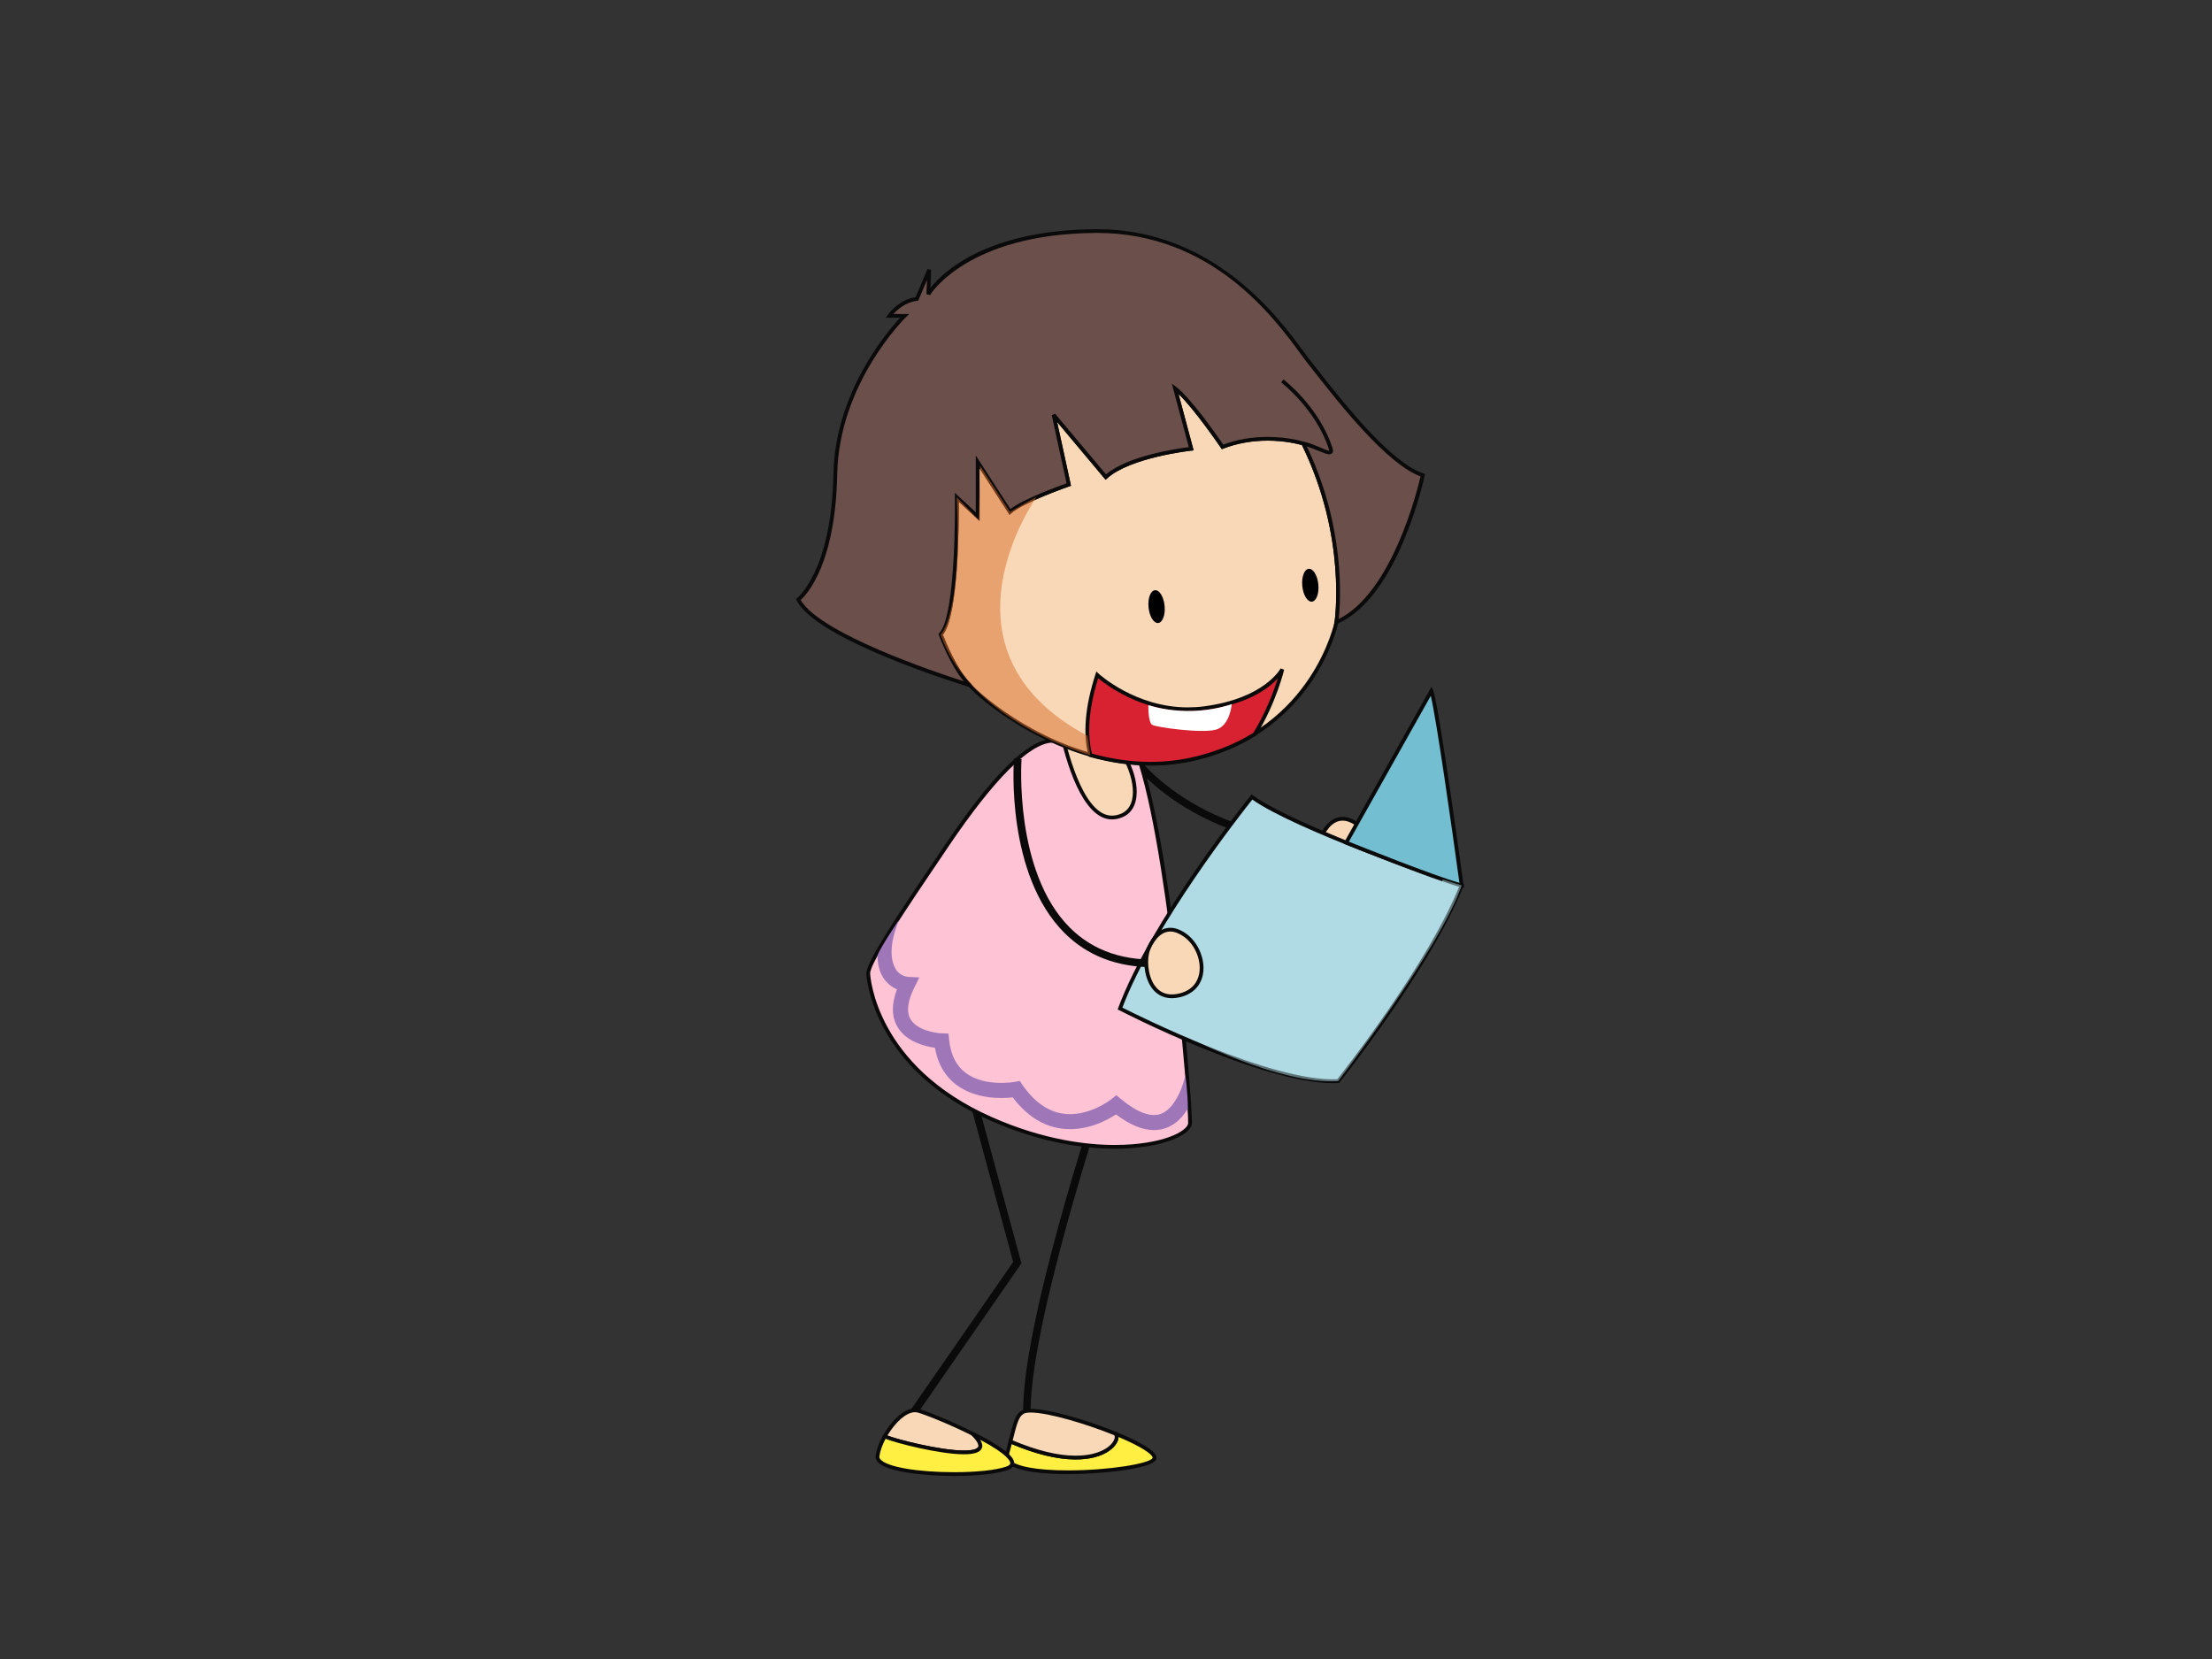 <?xml version="1.0" encoding="utf-8"?>
<!-- Generator: Adobe Illustrator 17.0.0, SVG Export Plug-In . SVG Version: 6.00 Build 0)  -->
<!DOCTYPE svg PUBLIC "-//W3C//DTD SVG 1.1//EN" "http://www.w3.org/Graphics/SVG/1.1/DTD/svg11.dtd">
<svg version="1.1" id="Layer_1" xmlns="http://www.w3.org/2000/svg" xmlns:xlink="http://www.w3.org/1999/xlink" x="0px" y="0px"
	 width="800px" height="600px" viewBox="0 0 800 600" enable-background="new 0 0 800 600" xml:space="preserve">
<rect x="0" y="0" width="800" height="600" fill="#333333" stroke="none"/>
<g>
	<g>
		<g>
			<polygon fill="#0A0A0A" points="326.803,518.443 369.417,456.907 369.252,456.31 350.653,387.736 348.001,388.435 
				366.432,456.401 324.537,516.901 326.803,518.443 			"/>
		</g>
		<g>
			<path fill="#0A0A0A" d="M370.876,518.021l2.654-0.693c-5.923-22.404,24.571-115.528,24.881-116.473l-2.609-0.844
				C394.536,403.874,364.747,494.84,370.876,518.021L370.876,518.021z"/>
		</g>
		<g>
			<path fill="#0A0A0A" d="M486.843,307.496l0.06-2.73c-58.728-1.332-78.378-34.762-78.568-35.094l-2.398,1.332
				C406.135,271.347,426.452,306.123,486.843,307.496L486.843,307.496z"/>
		</g>
		<g>
			<g>
				<path fill="#FFC3D6" d="M390.89,263.303c0,0-0.256,4.176-10.424,4.586c-10.172,0.41-25.279,19.03-37.861,37.674
					c-12.588,18.626-28.833,42.259-28.601,46.573c0.223,4.327,4.342,34.769,44.389,52.485c40.048,17.734,71.701,8.189,72.006,1.597
					c0.307-6.599-7.777-106.567-19.982-135.877C398.206,241.031,390.89,263.303,390.89,263.303z"/>
			</g>
			<g>
				<path fill="#0A0A0A" d="M403.159,415.455c-10.039,0-25.999-1.778-45.046-10.213c-42.509-18.813-44.724-51.678-44.799-53.064
					c-0.202-3.91,10.569-20.174,25.824-42.711l2.896-4.285c16.776-24.844,29.698-37.619,38.406-37.975
					c9.28-0.373,9.762-3.94,9.801-4.121c0.108-0.35,2.874-8.575,8.104-8.575c4.131,0,8.406,5.249,12.706,15.559
					c12.555,30.153,20.295,130.417,20.033,136.178C430.875,410.695,419.603,415.455,403.159,415.455L403.159,415.455z
					 M398.344,255.885c-4.215,0-6.746,7.454-6.773,7.454l0,0c-0.009,0.193-0.41,4.796-11.078,5.23
					c-8.126,0.32-21.027,13.251-37.321,37.366l-2.895,4.296c-11.494,16.987-25.785,38.113-25.58,41.873
					c0.066,1.356,2.22,33.419,43.971,51.895c18.83,8.339,34.588,10.087,44.491,10.087c17.436,0,26.423-5.062,26.556-7.906
					c0.286-6.14-7.882-106.651-19.934-135.582C404.714,258.434,400.767,255.885,398.344,255.885L398.344,255.885z"/>
			</g>
		</g>
		<g>
			<g>
				<path fill="#F9D8B7" d="M383.792,264.357c0.235,0.753,6.412,33.48,19.684,31.208c13.272-2.277,4.574-24.543-1.832-27.044
					C395.232,266.027,383.792,264.357,383.792,264.357z"/>
			</g>
			<g>
				<path fill="#0A0A0A" d="M402.159,296.355c-10.919,0-16.869-21.916-18.918-31.34l-0.416-1.494l1.069,0.157
					c0.47,0.072,11.594,1.717,17.999,4.212c4.501,1.754,9.943,12.19,9.132,20.084c-0.476,4.646-3.049,7.508-7.436,8.261
					C403.108,296.319,402.626,296.355,402.159,296.355L402.159,296.355z M384.684,265.183c1.744,7.876,7.888,31.575,18.668,29.708
					c3.775-0.639,5.893-3.019,6.309-7.063c0.72-7.032-4.317-17.125-8.27-18.668C396.217,267.148,387.585,265.647,384.684,265.183
					L384.684,265.183z"/>
			</g>
		</g>
		<g>
			<g>
				<g>
					<g>
						<path fill="#F9D8B7" d="M346.04,179.845l7.547,6.996v-19.765l11.672,18.054c4.465-4.085,21.28-9.876,21.28-9.876l-5.492-25.23
							l18.882,22.494c8.581-7.833,30.894-10.219,30.894-10.219l-5.839-21.808c5.839,4.423,17.159,21.133,17.159,21.133
							c15.107-5.803,29.216-1.205,29.216-1.205c16.815,34.07,11.974,64.585,11.974,64.585s-7.548,38.517-50.458,49.087
							c-42.904,10.569-80.321-23.525-82.029-26.237c-5.818-5.405-10.642-18.415-10.642-18.415
							C346.727,222.617,346.04,179.845,346.04,179.845z"/>
					</g>
					<g>
						<path fill="#0A0A0A" d="M416.063,276.795c-35.679,0-64.344-26.278-65.691-28.454c-5.869-5.441-10.614-18.126-10.816-18.668
							l-0.142-0.397l0.292-0.307c6.255-6.532,5.655-48.695,5.646-49.117l-0.027-1.609l7.578,7.032v-20.53l12.512,19.361
							c4.712-3.676,17.42-8.274,20.326-9.298l-5.357-24.639l1.19-0.573l18.427,21.946c8.11-6.791,25.917-9.328,29.948-9.834
							l-6.146-22.977l1.597,1.211c5.393,4.092,15.125,18.102,17.011,20.844c5.002-1.844,10.398-2.772,16.059-2.772
							c7.608,0,12.877,1.681,13.097,1.754l0.28,0.091l0.13,0.253c16.716,33.883,12.085,64.705,12.034,65.037
							c-0.084,0.386-8.131,39.048-50.972,49.605C427.53,276.102,421.815,276.795,416.063,276.795L416.063,276.795L416.063,276.795z
							 M470.869,160.978c-1.166-0.338-5.978-1.615-12.398-1.615c-5.682,0-11.094,0.976-16.083,2.892l-0.503,0.193l-0.304-0.452
							c-0.102-0.145-9.404-13.824-15.36-19.524l5.468,20.416l-0.795,0.085c-0.223,0.018-22.187,2.458-30.499,10.051l-0.534,0.488
							l-17.547-20.916l5.025,23.091l-0.569,0.205c-0.166,0.06-16.74,5.791-21.039,9.744l-0.608,0.555l-10.847-16.8v19.024
							l-7.532-6.99c0.051,7.833-0.051,41.114-5.748,48.159c0.832,2.151,5.239,13.058,10.431,17.902
							c1.428,2.26,29.53,27.942,64.639,27.942c5.644,0,11.251-0.669,16.647-1.995c41.966-10.334,49.876-48.176,49.945-48.532
							C482.7,224.599,487.246,194.38,470.869,160.978L470.869,160.978z"/>
					</g>
				</g>
				<g>
					<g>
						<path fill="#6B4F4A" d="M288.719,216.832c0,0,12.696-9.545,13.383-45.326c0.648-33.757,25.058-57.258,25.058-57.258h-5.493
							c0,0,3.775-5.46,9.955-6.146l4.456-10.563l-0.337,8.87c0,0,13.043-22.501,60.412-22.838
							c47.363-0.338,70.797,39.379,77.568,47.712c5.966,7.334,27.113,36.125,40.849,40.554c0,0-9.271,43.627-31.238,53.166
							c0,0,4.841-30.515-11.974-64.585c0,0-14.109-4.598-29.216,1.205c0,0-11.32-16.71-17.159-21.133l5.839,21.808
							c0,0-22.314,2.386-30.894,10.219l-18.882-22.494l5.492,25.23c0,0-16.815,5.791-21.28,9.876l-11.672-18.054v19.765
							l-7.547-6.996c0,0,0.687,42.772-5.836,49.593c0,0,4.823,13.01,10.642,18.415C350.846,247.853,295.926,231.143,288.719,216.832
							z"/>
					</g>
					<g>
						<path fill="#0A0A0A" d="M350.644,248.498c-2.254-0.681-55.287-16.945-62.539-31.358l-0.253-0.507l0.446-0.355
							c0.127-0.078,12.449-9.852,13.118-44.79c0.56-29.418,19.295-51.376,24.133-56.565h-5.188l0.741-1.066
							c0.157-0.223,3.866-5.484,10.039-6.381l4.315-10.195l1.311,0.283l-0.25,6.556c4.393-5.568,20.117-20.946,59.629-21.229
							l0.618-0.006c42.31,0,65.907,32.244,74.79,44.374c1.093,1.494,1.994,2.717,2.706,3.591c0.738,0.91,1.705,2.145,2.868,3.628
							c8.379,10.678,25.818,32.895,37.65,36.722l0.594,0.181l-0.126,0.608c-0.38,1.778-9.599,44.073-31.63,53.648l-1.151,0.494
							l0.193-1.229c0.045-0.301,4.583-30.551-11.786-63.922c-1.166-0.338-5.978-1.615-12.398-1.615
							c-5.682,0-11.094,0.976-16.083,2.892l-0.503,0.193l-0.304-0.452c-0.102-0.145-9.404-13.824-15.36-19.524l5.468,20.416
							l-0.795,0.085c-0.223,0.018-22.184,2.452-30.499,10.051l-0.534,0.488l-17.547-20.916l5.025,23.091l-0.569,0.205
							c-0.166,0.06-16.74,5.791-21.039,9.744l-0.608,0.555l-10.847-16.8v19.024l-7.532-6.99c0.051,7.833-0.051,41.114-5.748,48.159
							c0.832,2.151,5.228,13.052,10.316,17.758L350.644,248.498L350.644,248.498z M345.326,178.243l7.578,7.032v-20.53
							l12.512,19.361c4.712-3.676,17.42-8.274,20.326-9.298l-5.357-24.639l1.19-0.573l18.427,21.946
							c8.11-6.791,25.917-9.328,29.948-9.834l-6.146-22.977l1.597,1.211c5.393,4.092,15.125,18.102,17.011,20.844
							c5.002-1.844,10.398-2.772,16.059-2.772c7.608,0,12.877,1.681,13.097,1.754l0.28,0.091l0.13,0.253
							c14.815,30.033,12.862,57.649,12.193,63.759c19.262-9.599,28.415-46.472,29.593-51.581
							c-12.199-4.459-29.388-26.369-37.725-36.975c-1.151-1.476-2.115-2.705-2.847-3.603c-0.723-0.892-1.639-2.139-2.748-3.652
							c-9.599-13.112-32.07-43.82-73.681-43.82l-0.608,0.006c-46.357,0.338-59.692,22.277-59.819,22.501l-1.284-0.368l0.199-5.098
							l-3.155,7.46l-0.401,0.048c-4.128,0.452-7.171,3.218-8.581,4.772h5.74l-1.22,1.163c-0.238,0.241-24.206,23.73-24.845,56.787
							c-0.618,32.317-10.874,43.374-13.206,45.483c6.954,12.064,48.366,26.008,58.987,29.424
							c-5.013-6.044-8.831-16.263-9.014-16.746l-0.142-0.397l0.292-0.307c6.255-6.532,5.655-48.695,5.646-49.117L345.326,178.243
							L345.326,178.243z"/>
					</g>
				</g>
			</g>
			<g>
				<path fill="#0A0A0A" d="M480.739,164.305c0.394,0,0.705-0.109,0.964-0.338c0.636-0.579,0.328-1.549,0.223-1.886
					c-4.706-14.823-17.61-24.766-17.737-24.856l-0.831,1.072c0.117,0.097,12.69,9.792,17.258,24.2c0.289,0.91,0.1,0.549,0.094,0.549
					c-0.32,0-2.094-0.736-3.387-1.283c-1.693-0.699-3.796-1.579-5.818-2.025l-0.296,1.338c1.896,0.416,3.853,1.235,5.583,1.952
					C478.563,163.756,479.847,164.305,480.739,164.305L480.739,164.305z"/>
			</g>
			<g>
				<path d="M415.388,219.658c0.32,3.29,1.88,5.821,3.483,5.658c1.603-0.151,2.645-2.928,2.323-6.219
					c-0.323-3.278-1.883-5.809-3.486-5.64C416.1,213.608,415.066,216.392,415.388,219.658z"/>
			</g>
			<g>
				<path d="M470.989,211.939c0.322,3.284,1.883,5.809,3.486,5.658c1.603-0.157,2.642-2.941,2.323-6.225
					c-0.325-3.278-1.88-5.803-3.489-5.646C471.706,205.877,470.669,208.661,470.989,211.939z"/>
			</g>
			<g>
				<g>
					<path fill="#D92231" d="M396.838,244.092c0,0,16.017,15.011,38.668,12.046c22.654-2.953,28.258-14.095,28.258-14.095
						s-2.79,11.877-9.97,23.489c-5.809,3.597-12.712,6.646-20.919,8.671c-13.739,3.387-26.92,2.176-38.544-1.103
						C392.683,266.792,392.493,257.494,396.838,244.092z"/>
				</g>
				<g>
					<path fill="#0A0A0A" d="M416.09,276.891c-7.153,0-14.531-1.049-21.946-3.14l-0.38-0.109l-0.093-0.379
						c-2.079-7.93-1.232-17.825,2.51-29.376l0.332-1.036l0.789,0.753c0.13,0.115,13.302,12.233,32.28,12.233
						c1.934,0,3.902-0.121,5.833-0.374c21.967-2.862,27.683-13.612,27.737-13.721l1.283,0.458
						c-0.033,0.133-2.901,12.118-10.054,23.682l-0.22,0.229c-6.315,3.911-13.423,6.852-21.123,8.744
						C427.54,276.223,421.839,276.891,416.09,276.891L416.09,276.891L416.09,276.891z M453.297,265.039
						c4.652-7.563,7.448-15.293,8.806-19.633c-3.365,3.616-10.991,9.388-26.505,11.413c-1.994,0.254-4.022,0.392-6.017,0.392
						c-16.815,0-29.21-9.274-32.41-11.919c-3.335,10.702-4.101,19.861-2.269,27.255c7.162,1.983,14.285,2.995,21.184,2.995h0.003
						c5.637,0,11.223-0.675,16.61-2.007C440.212,271.691,447.138,268.835,453.297,265.039L453.297,265.039z"/>
				</g>
			</g>
			<g>
				<path fill="#FFFFFF" d="M445.472,254.668c0,0-0.578,7.719-5.616,9.195c-5.034,1.477-21.51-0.795-23.106-1.699
					c-1.602-0.916-1.425-7.159-1.425-7.159S429.29,260.019,445.472,254.668z"/>
			</g>
		</g>
		<g opacity="0.5">
			<path fill="#D76B2A" d="M374.859,179.803c0,0-39.457,55.425,18.448,86.326l1.024,6.972c0,0-43.256-11.853-54.127-43.663
				c0,0,7.665-6.261,5.836-49.593l8.002,8.244l0.428-19.663l10.789,16.704C365.259,185.13,373.042,180.586,374.859,179.803z"/>
		</g>
		<g>
			<g>
				<path fill="#F9D8B7" d="M477.629,303.17c-2.17,5.339-0.163,19.451,11.271,16.715c11.44-2.735,9.22-16.715,1.919-21.826
					C483.517,292.95,479.296,299.085,477.629,303.17z"/>
			</g>
			<g>
				<path fill="#0A0A0A" d="M486.126,320.91c-3.1,0-5.676-1.38-7.463-3.989c-2.748-4.068-3.085-10.515-1.666-14.004
					c0.916-2.247,3.576-7.484,8.566-7.484c1.793,0,3.694,0.699,5.652,2.066c4.516,3.17,7.156,9.539,6.14,14.836
					c-0.813,4.206-3.757,7.129-8.291,8.207C488.045,320.796,487.051,320.91,486.126,320.91L486.126,320.91z M485.562,296.8
					c-4.155,0-6.487,4.628-7.294,6.629c-1.259,3.091-0.934,9.075,1.536,12.708c2,2.965,5.055,4.013,8.939,3.085
					c5.098-1.223,6.764-4.567,7.261-7.153c0.928-4.796-1.474-10.575-5.586-13.455C488.699,297.409,487.066,296.8,485.562,296.8
					L485.562,296.8z"/>
			</g>
		</g>
		<g>
			<g>
				<path fill="#B0DBE4" d="M452.785,288.232c0,0-35.691,44.145-47.707,76.516c0,0,53.118,27.61,78.903,26.242
					c0,0,32.994-41.319,44.663-70.762C528.644,320.229,468.916,299.988,452.785,288.232z"/>
			</g>
			<g>
				<path fill="#0A0A0A" d="M482.07,391.725c-26.267,0-76.802-26.103-77.315-26.375l-0.533-0.277l0.205-0.56
					c11.922-32.106,47.468-76.269,47.824-76.709l0.41-0.506l0.53,0.386c15.86,11.557,75.076,31.696,75.669,31.901l0.687,0.229
					l-0.271,0.663c-11.57,29.202-44.428,70.521-44.757,70.948l-0.196,0.229l-0.31,0.018
					C483.387,391.701,482.73,391.725,482.07,391.725L482.07,391.725z M483.634,390.328c2.706-3.423,32.853-41.892,44.103-69.689
					c-6.909-2.356-58.864-20.301-74.823-31.467c-3.959,4.965-35.649,45.254-46.984,75.244
					C411.553,367.285,459.654,391.328,483.634,390.328L483.634,390.328z"/>
			</g>
		</g>
		<g>
			<g>
				<path fill="#73BED0" d="M528.644,320.229c0,0-8.924-65.567-10.985-70.339l-30.786,54.853
					C486.873,304.742,518.69,317.632,528.644,320.229z"/>
			</g>
			<g>
				<path fill="#0A0A0A" d="M529.461,321.151l-0.992-0.265c-9.885-2.568-41.536-15.378-41.859-15.517l-0.714-0.283l31.846-56.745
					l0.549,1.283c2.07,4.797,10.666,67.827,11.033,70.515L529.461,321.151L529.461,321.151z M517.463,251.649l-29.614,52.756
					c4.619,1.855,30.145,12.082,39.975,14.889C524.929,298.12,519.509,260.17,517.463,251.649L517.463,251.649z"/>
			</g>
		</g>
		<g>
			<path fill="#0A0A0A" d="M416.973,349.798c1.431,0,2.886-0.06,4.375-0.168l-0.184-2.718c-14.191,0.964-25.688-2.886-34.224-11.407
				c-20.277-20.259-17.517-60.578-17.478-60.988l-2.748-0.199c-0.127,1.711-2.878,41.976,18.279,63.108
				C393.213,345.628,403.957,349.798,416.973,349.798L416.973,349.798z"/>
		</g>
		<g>
			<g>
				<path fill="#F9D8B7" d="M415.322,343.272c-2.175,5.345-0.166,19.451,11.272,16.721c11.431-2.748,9.213-16.721,1.919-21.831
					C421.209,333.058,416.979,339.193,415.322,343.272z"/>
			</g>
			<g>
				<path fill="#0A0A0A" d="M423.819,361.018c-3.104,0-5.685-1.38-7.463-3.995c-2.751-4.061-3.091-10.515-1.675-14.004
					c0.916-2.248,3.585-7.478,8.572-7.478c1.793,0,3.691,0.698,5.655,2.066c4.513,3.164,7.152,9.539,6.134,14.824
					c-0.81,4.212-3.757,7.14-8.294,8.225C425.732,360.897,424.744,361.018,423.819,361.018L423.819,361.018z M423.252,336.897
					c-4.152,0-6.484,4.646-7.298,6.641c-1.256,3.091-0.934,9.08,1.537,12.72c2.007,2.946,5.052,3.989,8.939,3.073
					c5.098-1.223,6.764-4.561,7.264-7.153c0.922-4.802-1.479-10.581-5.58-13.455C426.389,337.511,424.749,336.897,423.252,336.897
					L423.252,336.897z"/>
			</g>
		</g>
		<g>
			<path fill="#9F77B9" d="M325.179,332.63c-4.236,10.316-2.642,15.583-1.172,17.945c1.543,2.482,4.239,2.711,4.327,2.717
				l4.17,0.211l-1.853,3.718c-2.456,4.947-2.892,8.804-1.281,11.486c2.347,3.892,8.927,4.935,11.256,5.013l2.405,0.072l0.25,2.38
				c0.545,5.351,2.579,9.346,6.047,11.907c6.948,5.146,17.59,3.218,17.695,3.188l1.775-0.338l1.015,1.477
				c4.206,6.074,9.153,9.563,14.694,10.365c9.189,1.301,17.378-5.189,17.454-5.249l1.751-1.434l1.747,1.434
				c5.938,4.899,10.816,6.67,14.492,5.273c5.324-2.019,8.249-10.943,8.723-14.101c0,0,1.012,7.213,0.91,12.263
				c-1.756,2.917-4.215,5.61-7.659,6.924c-1.449,0.554-2.967,0.837-4.553,0.837c-4.151,0-8.752-1.904-13.754-5.676
				c-3.377,2.229-11.03,6.34-19.84,5.116c-6.689-0.934-12.564-4.718-17.493-11.274c-3.857,0.428-13.169,0.789-20.211-4.405
				c-4.242-3.127-6.915-7.677-7.945-13.528c-3.567-0.506-10.259-2.145-13.462-7.424c-2.239-3.7-2.323-8.31-0.259-13.721
				c-1.66-0.723-3.567-2.001-4.992-4.242c-1.413-2.2-2.064-4.936-2.049-8.147C319.005,341.723,325.179,332.63,325.179,332.63z"/>
		</g>
		<g>
			<g>
				<g>
					<path fill="#FFEF43" d="M403.06,518.359c8.764,3.549,15.501,7.345,14.375,9.304c-2.748,4.778-55.95,8.526-53.208-1.699
						c0.476-1.754,0.856-3.248,1.214-4.646l0,0C397.859,535.31,406.786,519.967,403.06,518.359z"/>
				</g>
				<g>
					<path fill="#0A0A0A" d="M386.142,533.14c-6.932,0-19.009-0.573-21.985-4.423c-0.678-0.874-0.874-1.862-0.587-2.941
						c0.47-1.741,0.853-3.236,1.202-4.628l0.196-0.771l0.747,0.313c8.889,3.839,16.734,5.779,23.329,5.779
						c9.289,0,13.561-3.886,14.077-6.351c0.072-0.343,0.123-0.94-0.334-1.127l0.533-1.266c5.104,2.073,13.811,5.972,14.815,8.846
						c0.226,0.651,0.069,1.133-0.099,1.428C416.124,531.314,397.965,533.14,386.142,533.14L386.142,533.14z M404.536,519.714
						c0,0.223-0.025,0.452-0.067,0.675c-0.629,3.001-5.252,7.448-15.426,7.448c-6.601,0-14.378-1.874-23.136-5.574
						c-0.301,1.181-0.63,2.44-1.016,3.868c-0.172,0.663-0.066,1.224,0.353,1.76c1.889,2.434,9.699,3.893,20.897,3.893
						c15.149,0,29.542-2.453,30.696-4.453c0.024-0.043,0.069-0.126,0-0.301C416.407,525.776,412.924,523.246,404.536,519.714
						L404.536,519.714z"/>
				</g>
			</g>
			<g>
				<g>
					<path fill="#F9D8B7" d="M370.065,510.622c3.826-1.904,20.485,2.681,32.995,7.737c3.727,1.609-5.2,16.951-37.619,2.959l0,0
						C367.146,514.592,367.784,511.748,370.065,510.622z"/>
				</g>
				<g>
					<path fill="#0A0A0A" d="M389.04,527.837c-6.782,0-14.815-1.983-23.877-5.887l-0.533-0.235l0.328-1.29
						c1.6-6.309,2.326-9.195,4.796-10.413c4.164-2.06,21.428,2.808,33.576,7.725c0.955,0.404,1.389,1.428,1.139,2.651
						c-0.629,3.001-5.252,7.448-15.426,7.448H389.04L389.04,527.837z M372.777,510.862c-1.377,0-2.07,0.205-2.402,0.368
						c-1.916,0.958-2.546,3.459-4.085,9.521l-0.051,0.168c8.677,3.682,16.342,5.55,22.805,5.55c9.289,0,13.561-3.886,14.077-6.351
						c0.072-0.343,0.123-0.94-0.32-1.127C393.057,515.062,379.224,510.862,372.777,510.862L372.777,510.862z"/>
				</g>
			</g>
		</g>
		<g>
			<g>
				<g>
					<path fill="#F9D8B7" d="M319.975,519.485c2.998-5.381,7.957-10.274,11.988-9.304c2.314,0.56,11.561,4.212,19.849,8.364l0,0
						C365.6,532.037,323.386,521.42,319.975,519.485z"/>
				</g>
				<g>
					<path fill="#0A0A0A" d="M348.658,525.963c-9.395,0-26.77-4.61-29.026-5.893l-0.585-0.338l0.328-0.584
						c2.513-4.501,7.047-9.774,11.53-9.774c0.419,0,0.823,0.06,1.22,0.145c2.492,0.602,11.982,4.404,20.168,8.544
						c2.465,2.416,3.372,4.279,2.787,5.706c-0.612,1.47-2.706,2.194-6.417,2.194C348.658,525.963,348.658,525.963,348.658,525.963
						L348.658,525.963z M330.906,510.742c-3.441,0-7.481,4.26-9.964,8.43c3.775,1.512,19.334,5.429,27.716,5.429c0,0,0,0,0.006,0
						c4.145,0,4.98-0.952,5.149-1.356c0.196-0.47,0.133-1.651-2.308-4.085c-8.487-4.261-17.574-7.798-19.707-8.316
						C331.515,510.778,331.216,510.742,330.906,510.742L330.906,510.742z"/>
				</g>
			</g>
			<g>
				<g>
					<path fill="#FFEF43" d="M351.813,518.546L351.813,518.546c9.777,4.905,18.204,10.503,12.314,12.527
						c-10.882,3.749-47.628,2.392-46.76-4.429c0.271-2.145,1.238-4.706,2.609-7.159C323.386,521.42,365.6,532.037,351.813,518.546z"
						/>
				</g>
				<g>
					<path fill="#0A0A0A" d="M345.136,533.803c-11.555,0-24.604-1.561-27.692-5.049c-0.606-0.681-0.862-1.416-0.759-2.2
						c0.277-2.163,1.232-4.785,2.691-7.406l0.334-0.602l0.606,0.343c2.121,1.2,19.355,5.713,28.349,5.713
						c4.145,0,4.986-0.946,5.149-1.356c0.196-0.464,0.136-1.651-2.485-4.218l0.792-1.091c14.902,7.472,14.703,10.413,14.64,11.377
						c-0.069,1.072-0.88,1.874-2.405,2.404C360.569,533.02,353.382,533.803,345.136,533.803L345.136,533.803z M354.512,520.715
						c0.738,1.193,0.922,2.2,0.573,3.061c-0.615,1.464-2.709,2.187-6.42,2.187c-8.777,0-24.516-4.025-28.397-5.604
						c-1.202,2.284-1.985,4.519-2.22,6.369c-0.048,0.38,0.084,0.747,0.425,1.121c2.392,2.705,13.356,4.591,26.664,4.591
						c8.102,0,15.116-0.759,18.764-2.018c0.955-0.326,1.455-0.729,1.491-1.206C365.431,528.578,364.711,526.156,354.512,520.715
						L354.512,520.715z"/>
				</g>
			</g>
		</g>
	</g>
	<g opacity="0.5">
		<path fill="#B0DBE4" d="M521.85,318.102c0,0-40.979,73.804-92.262,56.986c0,0,33.07,17.27,54.393,15.902
			c0,0,36.655-47.683,44.663-70.762L521.85,318.102z"/>
	</g>
</g>
</svg>
